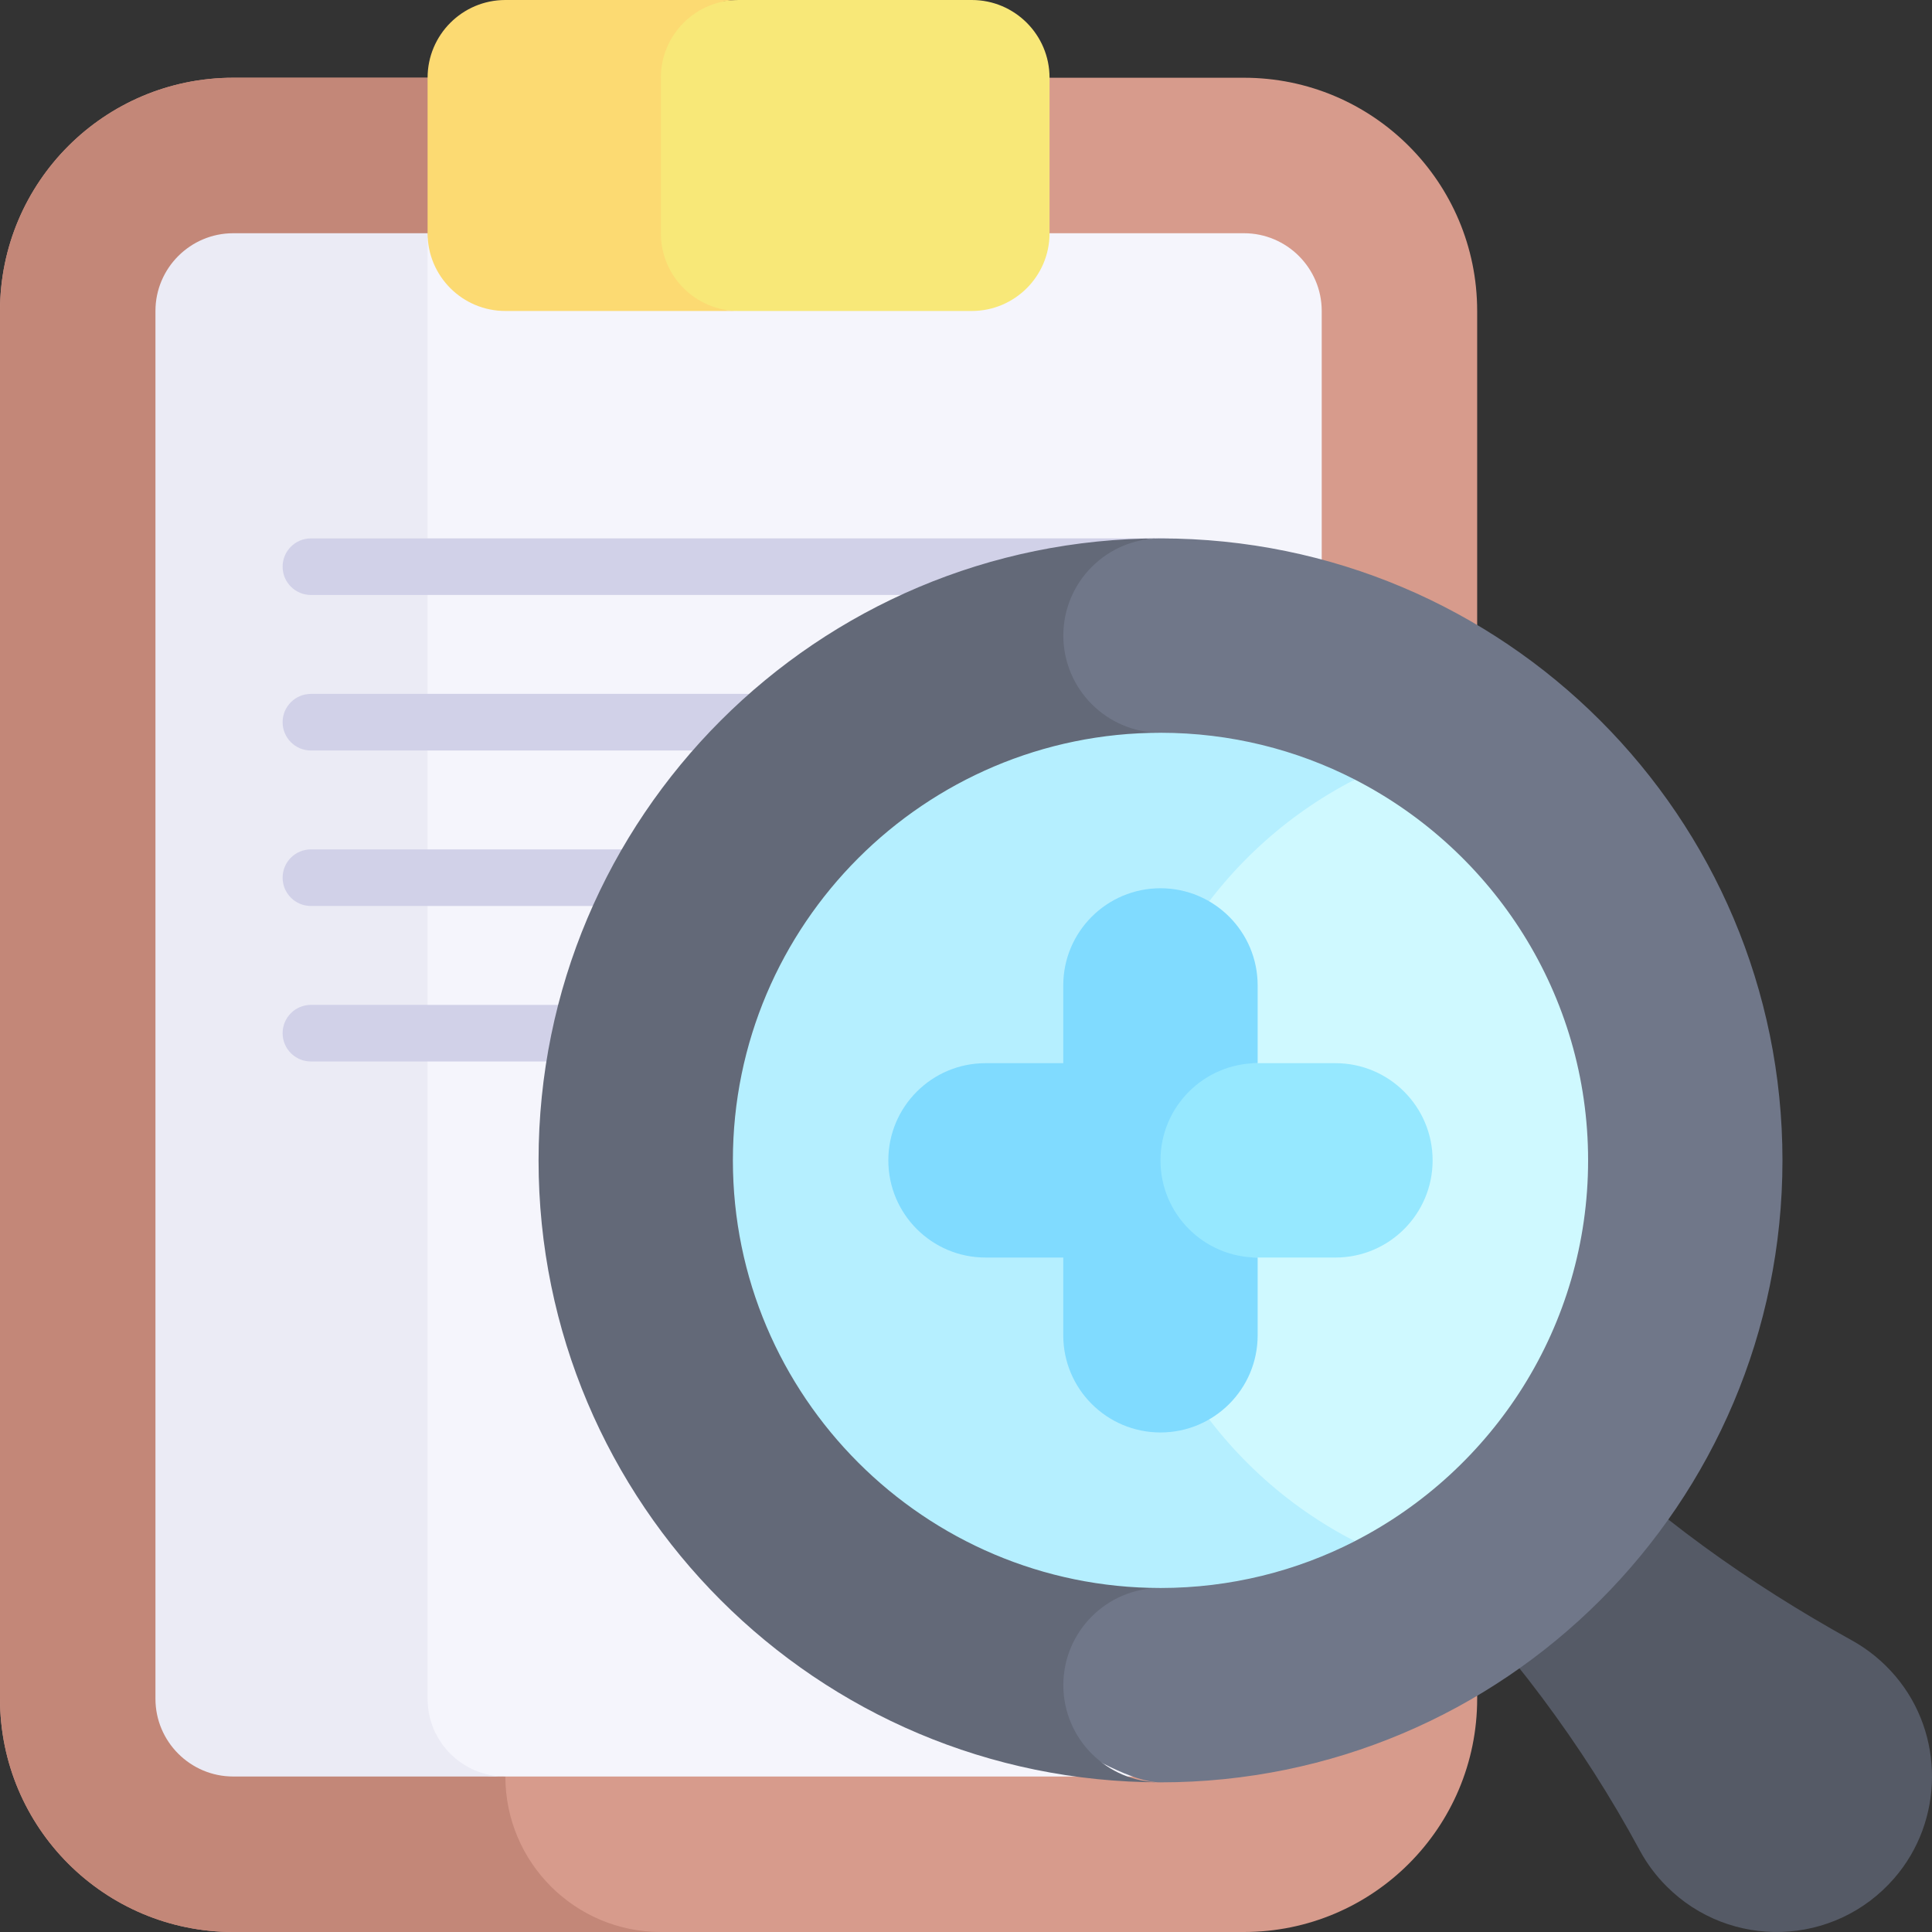 <svg width="50" height="50" viewBox="0 0 50 50" fill="none" xmlns="http://www.w3.org/2000/svg">
<rect x="0" y="0" width="50" height="50" fill="#333333" stroke="none"/>
<g clip-path="url(#clip0_14818_7613)">
<path d="M32.193 50H6.036C2.703 50 0 47.298 0 43.964V8.048C0 4.715 2.703 2.012 6.036 2.012H32.193C35.527 2.012 38.229 4.715 38.229 8.048V43.964C38.229 47.298 35.527 50 32.193 50Z" fill="#D79B8C"/>
<path d="M13.079 45.976V2.012H6.036C2.703 2.012 0 4.715 0 8.048V43.964C0 47.298 2.703 50 6.036 50H17.103C14.88 50 13.079 48.198 13.079 45.976Z" fill="#C38778"/>
<path d="M32.194 6.036H11.067L9.055 43.964C9.055 45.075 10.926 45.976 13.079 45.976H30.034L34.206 30.03V8.048C34.206 6.939 33.303 6.036 32.194 6.036Z" fill="#F5F5FC"/>
<path d="M11.066 43.964V6.036H6.036C4.926 6.036 4.023 6.939 4.023 8.048V43.964C4.023 45.073 4.926 45.976 6.036 45.976H13.078C11.966 45.976 11.066 45.075 11.066 43.964Z" fill="#EBEBF5"/>
<path d="M30.18 15.398H8.047C7.642 15.398 7.314 15.07 7.314 14.666C7.314 14.261 7.642 13.934 8.047 13.934H30.18C30.584 13.934 30.912 14.261 30.912 14.666C30.912 15.07 30.584 15.398 30.18 15.398Z" fill="#D1D1E8"/>
<path d="M30.18 19.423H8.047C7.642 19.423 7.314 19.095 7.314 18.69C7.314 18.286 7.642 17.958 8.047 17.958H30.18C30.584 17.958 30.912 18.286 30.912 18.69C30.912 19.095 30.584 19.423 30.18 19.423Z" fill="#D1D1E8"/>
<path d="M30.18 23.447H8.047C7.642 23.447 7.314 23.119 7.314 22.714C7.314 22.31 7.642 21.982 8.047 21.982H30.18C30.584 21.982 30.912 22.31 30.912 22.714C30.912 23.119 30.584 23.447 30.18 23.447Z" fill="#D1D1E8"/>
<path d="M30.18 27.471H8.047C7.642 27.471 7.314 27.143 7.314 26.739C7.314 26.334 7.642 26.006 8.047 26.006H30.18C30.584 26.006 30.912 26.334 30.912 26.739C30.912 27.143 30.584 27.471 30.18 27.471Z" fill="#D1D1E8"/>
<path d="M25.15 0H19.114C18.003 0 15.09 0.901 15.09 2.012V6.036C15.09 7.147 18.003 8.048 19.114 8.048H25.15C26.261 8.048 27.162 7.147 27.162 6.036V2.012C27.162 0.901 26.261 0 25.15 0Z" fill="#F8E878"/>
<path d="M17.103 6.036V2.012C17.103 0.901 18.003 0 19.115 0H13.079C11.967 0 11.066 0.901 11.066 2.012V6.036C11.066 7.147 11.967 8.048 13.079 8.048H19.115C18.003 8.048 17.103 7.147 17.103 6.036Z" fill="#FCDA72"/>
<path d="M49.055 43.38C48.726 42.992 48.343 42.684 47.928 42.454C45.268 40.981 42.778 39.218 40.627 37.067L39.647 36.086L36.09 39.643L36.843 40.396C39.058 42.611 40.949 45.131 42.437 47.888C42.618 48.223 42.85 48.538 43.134 48.821C44.773 50.46 47.474 50.39 49.022 48.61C50.313 47.124 50.328 44.881 49.055 43.38Z" fill="#555A66"/>
<path d="M30.033 13.934C28.646 13.934 25.506 15.062 25.506 16.449V43.612C25.506 43.612 28.646 46.127 30.033 46.127C38.923 46.127 46.13 38.92 46.13 30.03C46.13 21.14 38.923 13.934 30.033 13.934Z" fill="#707789"/>
<path d="M27.519 43.611C27.519 42.224 28.647 41.096 30.034 41.096V18.963C28.647 18.963 27.519 17.835 27.519 16.448C27.519 15.061 28.647 13.933 30.034 13.933C21.144 13.933 13.938 21.14 13.938 30.03C13.938 38.919 21.144 46.126 30.034 46.126C28.647 46.127 27.519 44.998 27.519 43.611Z" fill="#636978"/>
<path d="M41.1 30.03C41.1 25.738 38.643 22.01 35.062 20.175C30.181 21.618 27.016 25.739 27.016 30.03C27.016 34.321 30.729 38.82 35.062 39.885C38.643 38.05 41.1 34.322 41.1 30.03Z" fill="#CFF9FF"/>
<path d="M29.027 30.03C29.027 25.738 31.483 22.009 35.063 20.175C33.553 19.401 31.843 18.964 30.033 18.964C23.931 18.964 18.967 23.928 18.967 30.03C18.967 36.132 23.931 41.097 30.033 41.097C31.843 41.097 33.553 40.66 35.063 39.886C31.483 38.051 29.027 34.322 29.027 30.03Z" fill="#B5EFFF"/>
<path d="M34.561 27.515H32.549C30.181 27.515 28.021 28.641 28.021 30.03C28.021 31.419 30.034 32.545 32.549 32.545H34.561C35.95 32.545 37.076 31.419 37.076 30.03C37.076 28.641 35.95 27.515 34.561 27.515Z" fill="#96E8FF"/>
<path d="M30.033 30.03C30.033 28.641 31.159 27.515 32.548 27.515V25.503C32.548 24.114 31.422 22.988 30.033 22.988C28.644 22.988 27.517 24.114 27.517 25.503V27.515H25.505C24.116 27.515 22.99 28.641 22.99 30.03C22.99 31.419 24.116 32.545 25.505 32.545H27.517V34.557C27.517 35.946 28.644 37.072 30.033 37.072C31.422 37.072 32.548 35.946 32.548 34.557V32.545C31.159 32.545 30.033 31.419 30.033 30.03Z" fill="#80DBFF"/>
</g>
<defs>
<clipPath id="clip0_14818_7613">
<rect width="50" height="50" fill="white"/>
</clipPath>
</defs>
</svg>
